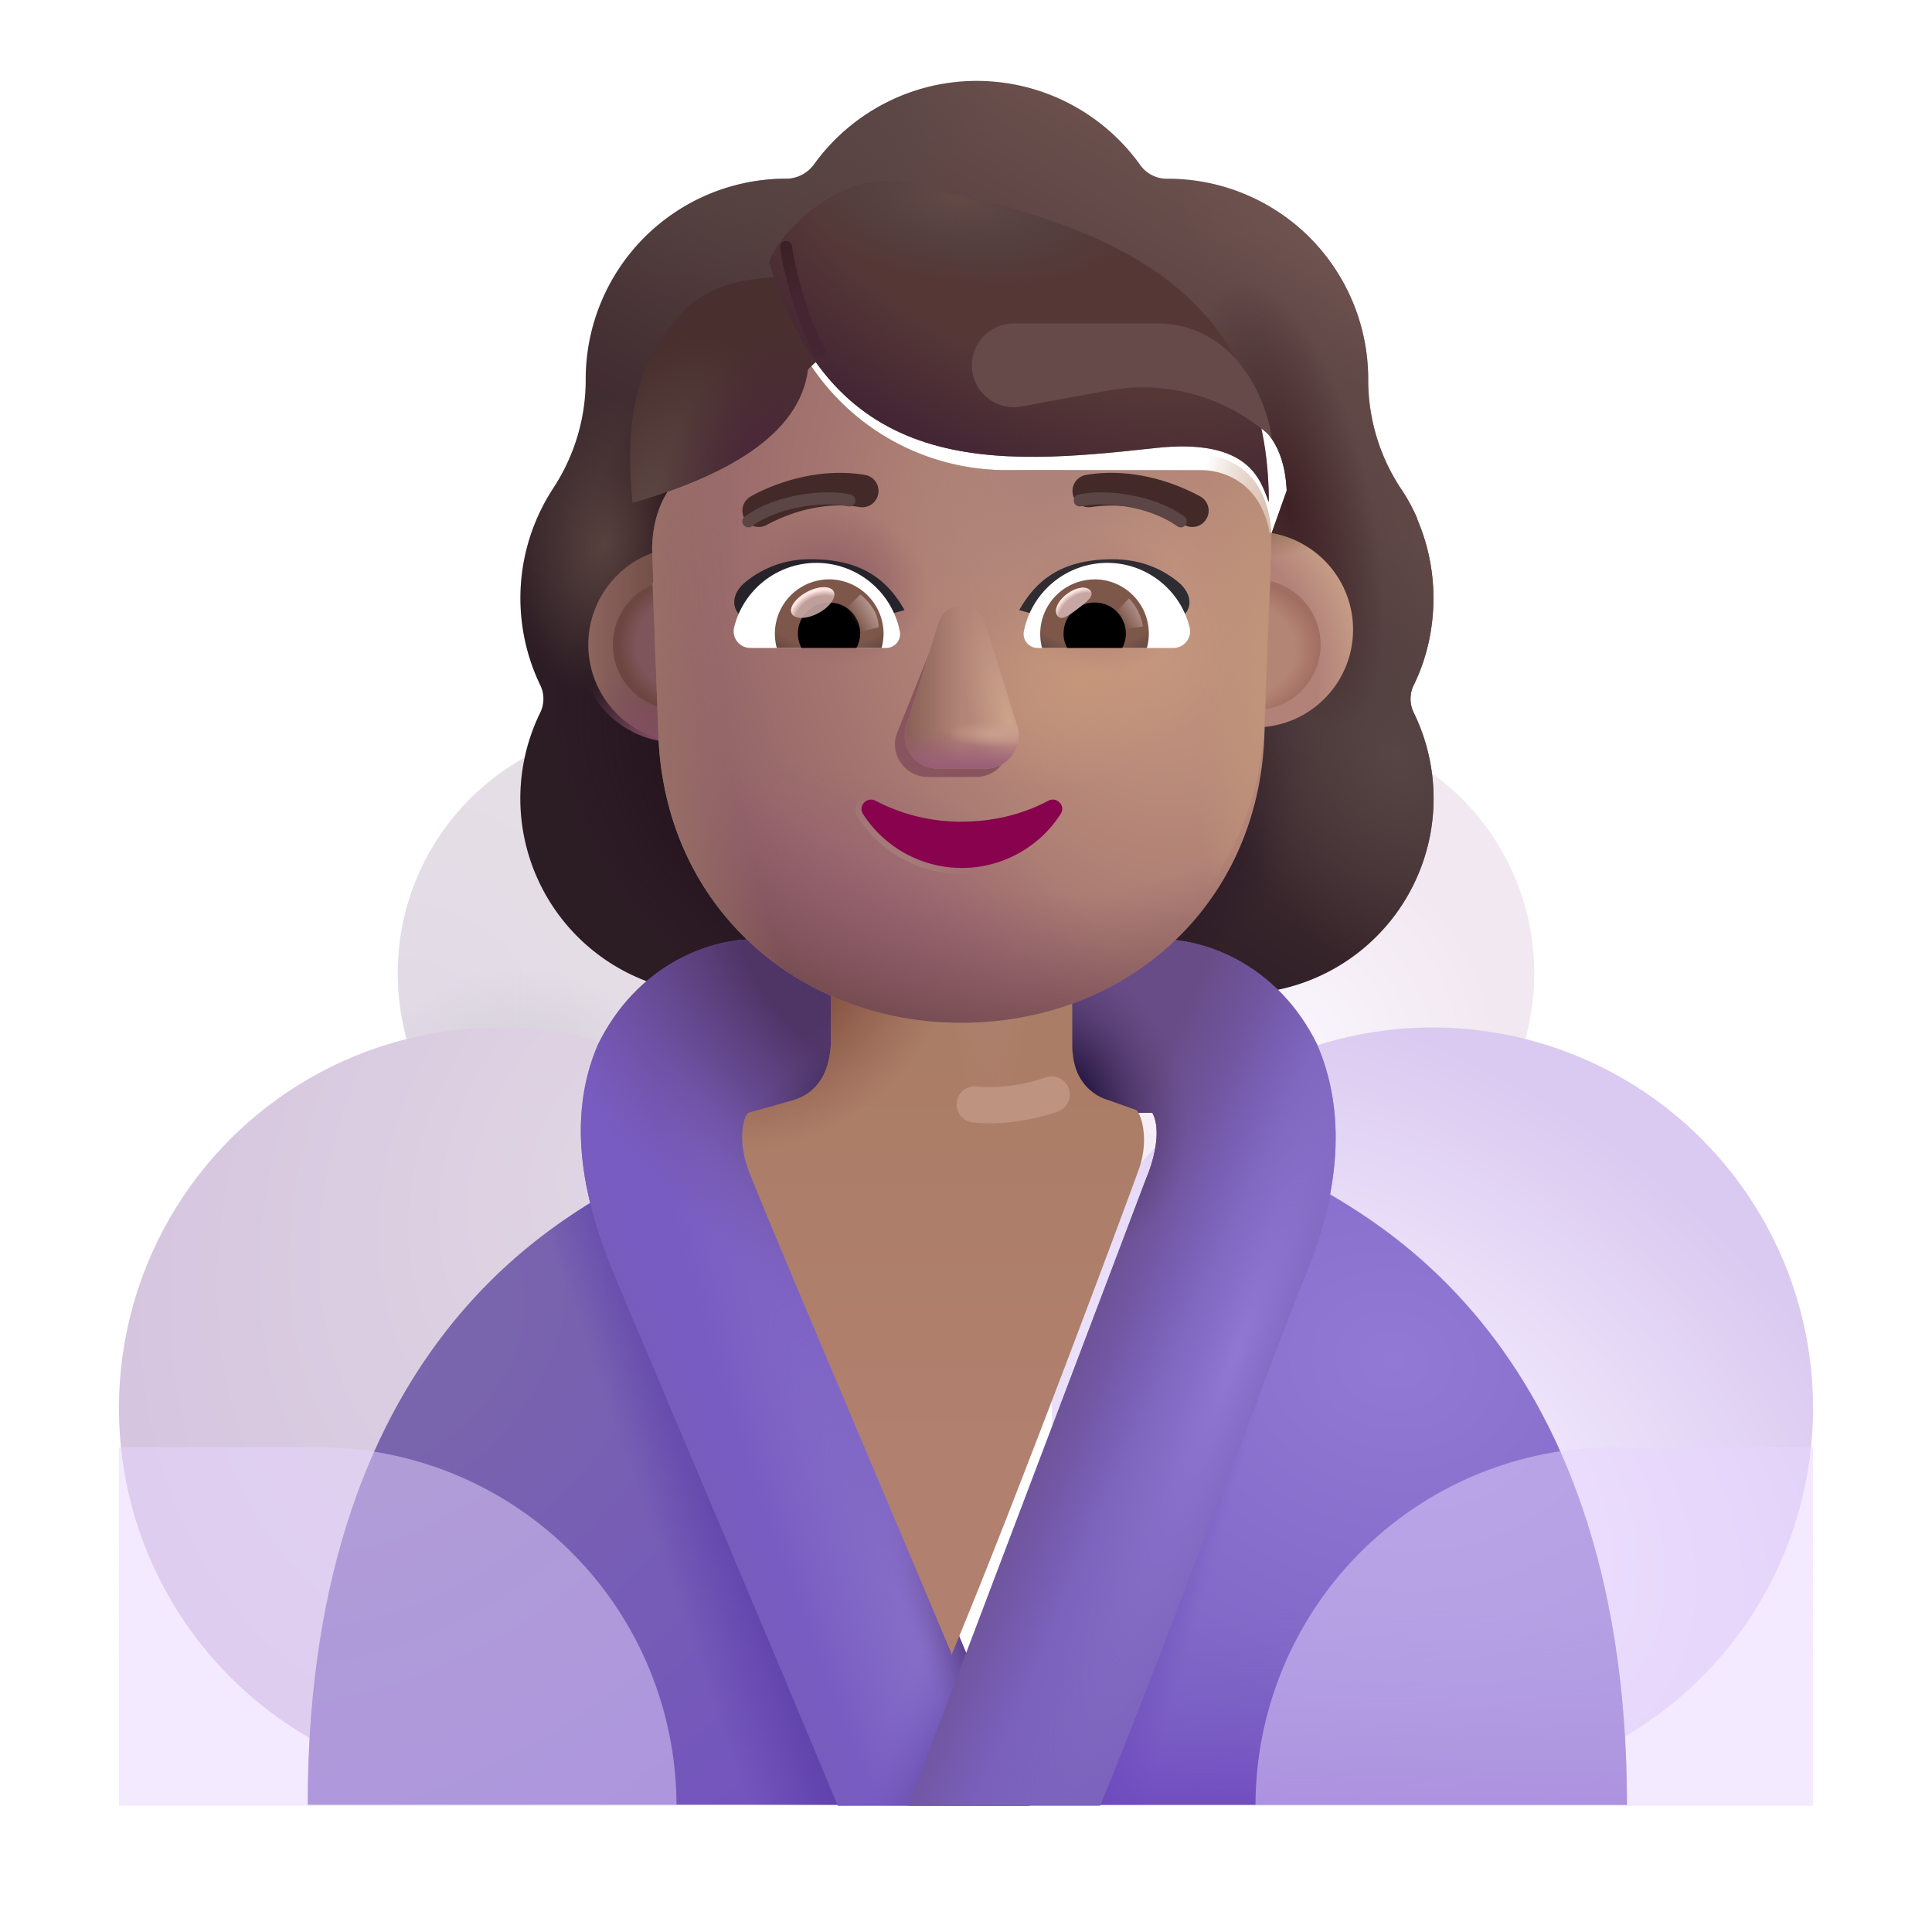<svg xmlns="http://www.w3.org/2000/svg" width="1em" height="1em" viewBox="0 0 32 32"><g fill="none"><circle cx="10.674" cy="16.12" r="4.086" fill="url(#IconifyId195ad048a32870fdf208458)"/><circle cx="10.674" cy="16.12" r="4.086" fill="url(#IconifyId195ad048a32870fdf208459)"/><circle cx="8.275" cy="23.323" r="6.305" fill="url(#IconifyId195ad048a32870fdf208460)"/><circle r="4.086" fill="url(#IconifyId195ad048a32870fdf208461)" transform="matrix(-1 0 0 1 21.326 16.12)"/><circle r="4.086" fill="url(#IconifyId195ad048a32870fdf208462)" transform="matrix(-1 0 0 1 21.326 16.12)"/><circle r="6.305" fill="url(#IconifyId195ad048a32870fdf208463)" transform="matrix(-1 0 0 1 23.725 23.323)"/><g filter="url(#IconifyId195ad048a32870fdf208509)"><path fill="url(#IconifyId195ad048a32870fdf208534)" fill-rule="evenodd" d="M23.166 12.097c.214-.438.326-.927.326-1.437a3.3 3.3 0 0 0-.27-1.314h.005a3 3 0 0 0-.283-.517l-.002-.003a3.26 3.26 0 0 1-.53-1.783v-.01A3.32 3.32 0 0 0 19.09 3.71a.54.54 0 0 1-.459-.234a3.33 3.33 0 0 0-2.7-1.386c-1.11 0-2.099.55-2.7 1.386a.57.57 0 0 1-.458.234l-.086.001a3.32 3.32 0 0 0-3.236 3.32v.011c0 .632-.184 1.253-.53 1.783l-.002.004a3.32 3.32 0 0 0-.222 3.267a.52.52 0 0 1 0 .459a3.235 3.235 0 0 0 2.914 4.656h8.64a3.235 3.235 0 0 0 2.915-4.656a.52.52 0 0 1 0-.459m-12.344-2.69h-.013l1.207 2.37c.124 2.823 1.226 0 3.915 0s3.863 3.142 3.987.32l1.144-3.219c-.054-1.253-.963-1.341-1.144-1.341h-3.242a3.89 3.89 0 0 1-3.211-1.685a.266.266 0 0 0-.465.051l-.082.195A2.32 2.32 0 0 1 11.72 7.34l-.052.021l-.051.02c-.238.124-.795.494-.816 1.449l.01.308z" clip-rule="evenodd"/><path fill="url(#IconifyId195ad048a32870fdf208464)" fill-rule="evenodd" d="M23.166 12.097c.214-.438.326-.927.326-1.437a3.3 3.3 0 0 0-.27-1.314h.005a3 3 0 0 0-.283-.517l-.002-.003a3.26 3.26 0 0 1-.53-1.783v-.01A3.32 3.32 0 0 0 19.09 3.71a.54.54 0 0 1-.459-.234a3.33 3.33 0 0 0-2.7-1.386c-1.11 0-2.099.55-2.7 1.386a.57.57 0 0 1-.458.234l-.086.001a3.32 3.32 0 0 0-3.236 3.32v.011c0 .632-.184 1.253-.53 1.783l-.002.004a3.32 3.32 0 0 0-.222 3.267a.52.52 0 0 1 0 .459a3.235 3.235 0 0 0 2.914 4.656h8.64a3.235 3.235 0 0 0 2.915-4.656a.52.52 0 0 1 0-.459m-12.344-2.69h-.013l1.207 2.37c.124 2.823 1.226 0 3.915 0s3.863 3.142 3.987.32l1.144-3.219c-.054-1.253-.963-1.341-1.144-1.341h-3.242a3.89 3.89 0 0 1-3.211-1.685a.266.266 0 0 0-.465.051l-.082.195A2.32 2.32 0 0 1 11.72 7.34l-.052.021l-.051.02c-.238.124-.795.494-.816 1.449l.01.308z" clip-rule="evenodd"/><path fill="url(#IconifyId195ad048a32870fdf208465)" fill-rule="evenodd" d="M23.166 12.097c.214-.438.326-.927.326-1.437a3.3 3.3 0 0 0-.27-1.314h.005a3 3 0 0 0-.283-.517l-.002-.003a3.26 3.26 0 0 1-.53-1.783v-.01A3.32 3.32 0 0 0 19.09 3.71a.54.54 0 0 1-.459-.234a3.33 3.33 0 0 0-2.7-1.386c-1.11 0-2.099.55-2.7 1.386a.57.57 0 0 1-.458.234l-.086.001a3.32 3.32 0 0 0-3.236 3.32v.011c0 .632-.184 1.253-.53 1.783l-.002.004a3.32 3.32 0 0 0-.222 3.267a.52.52 0 0 1 0 .459a3.235 3.235 0 0 0 2.914 4.656h8.64a3.235 3.235 0 0 0 2.915-4.656a.52.52 0 0 1 0-.459m-12.344-2.69h-.013l1.207 2.37c.124 2.823 1.226 0 3.915 0s3.863 3.142 3.987.32l1.144-3.219c-.054-1.253-.963-1.341-1.144-1.341h-3.242a3.89 3.89 0 0 1-3.211-1.685a.266.266 0 0 0-.465.051l-.082.195A2.32 2.32 0 0 1 11.72 7.34l-.052.021l-.051.02c-.238.124-.795.494-.816 1.449l.01.308z" clip-rule="evenodd"/><path fill="url(#IconifyId195ad048a32870fdf208466)" fill-rule="evenodd" d="M23.166 12.097c.214-.438.326-.927.326-1.437a3.3 3.3 0 0 0-.27-1.314h.005a3 3 0 0 0-.283-.517l-.002-.003a3.26 3.26 0 0 1-.53-1.783v-.01A3.32 3.32 0 0 0 19.09 3.71a.54.54 0 0 1-.459-.234a3.33 3.33 0 0 0-2.7-1.386c-1.11 0-2.099.55-2.7 1.386a.57.57 0 0 1-.458.234l-.086.001a3.32 3.32 0 0 0-3.236 3.32v.011c0 .632-.184 1.253-.53 1.783l-.002.004a3.32 3.32 0 0 0-.222 3.267a.52.52 0 0 1 0 .459a3.235 3.235 0 0 0 2.914 4.656h8.64a3.235 3.235 0 0 0 2.915-4.656a.52.52 0 0 1 0-.459m-12.344-2.69h-.013l1.207 2.37c.124 2.823 1.226 0 3.915 0s3.863 3.142 3.987.32l1.144-3.219c-.054-1.253-.963-1.341-1.144-1.341h-3.242a3.89 3.89 0 0 1-3.211-1.685a.266.266 0 0 0-.465.051l-.082.195A2.32 2.32 0 0 1 11.72 7.34l-.052.021l-.051.02c-.238.124-.795.494-.816 1.449l.01.308z" clip-rule="evenodd"/><path fill="url(#IconifyId195ad048a32870fdf208467)" fill-rule="evenodd" d="M23.166 12.097c.214-.438.326-.927.326-1.437a3.3 3.3 0 0 0-.27-1.314h.005a3 3 0 0 0-.283-.517l-.002-.003a3.26 3.26 0 0 1-.53-1.783v-.01A3.32 3.32 0 0 0 19.09 3.71a.54.54 0 0 1-.459-.234a3.33 3.33 0 0 0-2.7-1.386c-1.11 0-2.099.55-2.7 1.386a.57.57 0 0 1-.458.234l-.086.001a3.32 3.32 0 0 0-3.236 3.32v.011c0 .632-.184 1.253-.53 1.783l-.002.004a3.32 3.32 0 0 0-.222 3.267a.52.52 0 0 1 0 .459a3.235 3.235 0 0 0 2.914 4.656h8.64a3.235 3.235 0 0 0 2.915-4.656a.52.52 0 0 1 0-.459m-12.344-2.69h-.013l1.207 2.37c.124 2.823 1.226 0 3.915 0s3.863 3.142 3.987.32l1.144-3.219c-.054-1.253-.963-1.341-1.144-1.341h-3.242a3.89 3.89 0 0 1-3.211-1.685a.266.266 0 0 0-.465.051l-.082.195A2.32 2.32 0 0 1 11.72 7.34l-.052.021l-.051.02c-.238.124-.795.494-.816 1.449l.01.308z" clip-rule="evenodd"/><path fill="url(#IconifyId195ad048a32870fdf208468)" fill-rule="evenodd" d="M23.166 12.097c.214-.438.326-.927.326-1.437a3.3 3.3 0 0 0-.27-1.314h.005a3 3 0 0 0-.283-.517l-.002-.003a3.26 3.26 0 0 1-.53-1.783v-.01A3.32 3.32 0 0 0 19.09 3.71a.54.54 0 0 1-.459-.234a3.33 3.33 0 0 0-2.7-1.386c-1.11 0-2.099.55-2.7 1.386a.57.57 0 0 1-.458.234l-.086.001a3.32 3.32 0 0 0-3.236 3.32v.011c0 .632-.184 1.253-.53 1.783l-.002.004a3.32 3.32 0 0 0-.222 3.267a.52.52 0 0 1 0 .459a3.235 3.235 0 0 0 2.914 4.656h8.64a3.235 3.235 0 0 0 2.915-4.656a.52.52 0 0 1 0-.459m-12.344-2.69h-.013l1.207 2.37c.124 2.823 1.226 0 3.915 0s3.863 3.142 3.987.32l1.144-3.219c-.054-1.253-.963-1.341-1.144-1.341h-3.242a3.89 3.89 0 0 1-3.211-1.685a.266.266 0 0 0-.465.051l-.082.195A2.32 2.32 0 0 1 11.72 7.34l-.052.021l-.051.02c-.238.124-.795.494-.816 1.449l.01.308z" clip-rule="evenodd"/><path fill="url(#IconifyId195ad048a32870fdf208469)" fill-rule="evenodd" d="M23.166 12.097c.214-.438.326-.927.326-1.437a3.3 3.3 0 0 0-.27-1.314h.005a3 3 0 0 0-.283-.517l-.002-.003a3.26 3.26 0 0 1-.53-1.783v-.01A3.32 3.32 0 0 0 19.09 3.71a.54.54 0 0 1-.459-.234a3.33 3.33 0 0 0-2.7-1.386c-1.11 0-2.099.55-2.7 1.386a.57.57 0 0 1-.458.234l-.086.001a3.32 3.32 0 0 0-3.236 3.32v.011c0 .632-.184 1.253-.53 1.783l-.002.004a3.32 3.32 0 0 0-.222 3.267a.52.52 0 0 1 0 .459a3.235 3.235 0 0 0 2.914 4.656h8.64a3.235 3.235 0 0 0 2.915-4.656a.52.52 0 0 1 0-.459m-12.344-2.69h-.013l1.207 2.37c.124 2.823 1.226 0 3.915 0s3.863 3.142 3.987.32l1.144-3.219c-.054-1.253-.963-1.341-1.144-1.341h-3.242a3.89 3.89 0 0 1-3.211-1.685a.266.266 0 0 0-.465.051l-.082.195A2.32 2.32 0 0 1 11.72 7.34l-.052.021l-.051.02c-.238.124-.795.494-.816 1.449l.01.308z" clip-rule="evenodd"/><path fill="url(#IconifyId195ad048a32870fdf208470)" fill-rule="evenodd" d="M23.166 12.097c.214-.438.326-.927.326-1.437a3.3 3.3 0 0 0-.27-1.314h.005a3 3 0 0 0-.283-.517l-.002-.003a3.26 3.26 0 0 1-.53-1.783v-.01A3.32 3.32 0 0 0 19.09 3.71a.54.54 0 0 1-.459-.234a3.33 3.33 0 0 0-2.7-1.386c-1.11 0-2.099.55-2.7 1.386a.57.57 0 0 1-.458.234l-.086.001a3.32 3.32 0 0 0-3.236 3.32v.011c0 .632-.184 1.253-.53 1.783l-.002.004a3.32 3.32 0 0 0-.222 3.267a.52.52 0 0 1 0 .459a3.235 3.235 0 0 0 2.914 4.656h8.64a3.235 3.235 0 0 0 2.915-4.656a.52.52 0 0 1 0-.459m-12.344-2.69h-.013l1.207 2.37c.124 2.823 1.226 0 3.915 0s3.863 3.142 3.987.32l1.144-3.219c-.054-1.253-.963-1.341-1.144-1.341h-3.242a3.89 3.89 0 0 1-3.211-1.685a.266.266 0 0 0-.465.051l-.082.195A2.32 2.32 0 0 1 11.72 7.34l-.052.021l-.051.02c-.238.124-.795.494-.816 1.449l.01.308z" clip-rule="evenodd"/><path fill="url(#IconifyId195ad048a32870fdf208471)" fill-rule="evenodd" d="M23.166 12.097c.214-.438.326-.927.326-1.437a3.3 3.3 0 0 0-.27-1.314h.005a3 3 0 0 0-.283-.517l-.002-.003a3.26 3.26 0 0 1-.53-1.783v-.01A3.32 3.32 0 0 0 19.09 3.71a.54.54 0 0 1-.459-.234a3.33 3.33 0 0 0-2.7-1.386c-1.11 0-2.099.55-2.7 1.386a.57.57 0 0 1-.458.234l-.086.001a3.32 3.32 0 0 0-3.236 3.32v.011c0 .632-.184 1.253-.53 1.783l-.002.004a3.32 3.32 0 0 0-.222 3.267a.52.52 0 0 1 0 .459a3.235 3.235 0 0 0 2.914 4.656h8.64a3.235 3.235 0 0 0 2.915-4.656a.52.52 0 0 1 0-.459m-12.344-2.69h-.013l1.207 2.37c.124 2.823 1.226 0 3.915 0s3.863 3.142 3.987.32l1.144-3.219c-.054-1.253-.963-1.341-1.144-1.341h-3.242a3.89 3.89 0 0 1-3.211-1.685a.266.266 0 0 0-.465.051l-.082.195A2.32 2.32 0 0 1 11.72 7.34l-.052.021l-.051.02c-.238.124-.795.494-.816 1.449l.01.308z" clip-rule="evenodd"/><path fill="url(#IconifyId195ad048a32870fdf208472)" fill-rule="evenodd" d="M23.166 12.097c.214-.438.326-.927.326-1.437a3.3 3.3 0 0 0-.27-1.314h.005a3 3 0 0 0-.283-.517l-.002-.003a3.26 3.26 0 0 1-.53-1.783v-.01A3.32 3.32 0 0 0 19.09 3.71a.54.54 0 0 1-.459-.234a3.33 3.33 0 0 0-2.7-1.386c-1.11 0-2.099.55-2.7 1.386a.57.57 0 0 1-.458.234l-.086.001a3.32 3.32 0 0 0-3.236 3.32v.011c0 .632-.184 1.253-.53 1.783l-.002.004a3.32 3.32 0 0 0-.222 3.267a.52.52 0 0 1 0 .459a3.235 3.235 0 0 0 2.914 4.656h8.64a3.235 3.235 0 0 0 2.915-4.656a.52.52 0 0 1 0-.459m-12.344-2.69h-.013l1.207 2.37c.124 2.823 1.226 0 3.915 0s3.863 3.142 3.987.32l1.144-3.219c-.054-1.253-.963-1.341-1.144-1.341h-3.242a3.89 3.89 0 0 1-3.211-1.685a.266.266 0 0 0-.465.051l-.082.195A2.32 2.32 0 0 1 11.72 7.34l-.052.021l-.051.02c-.238.124-.795.494-.816 1.449l.01.308z" clip-rule="evenodd"/><path fill="url(#IconifyId195ad048a32870fdf208473)" fill-rule="evenodd" d="M23.166 12.097c.214-.438.326-.927.326-1.437a3.3 3.3 0 0 0-.27-1.314h.005a3 3 0 0 0-.283-.517l-.002-.003a3.26 3.26 0 0 1-.53-1.783v-.01A3.32 3.32 0 0 0 19.09 3.71a.54.54 0 0 1-.459-.234a3.33 3.33 0 0 0-2.7-1.386c-1.11 0-2.099.55-2.7 1.386a.57.57 0 0 1-.458.234l-.086.001a3.32 3.32 0 0 0-3.236 3.32v.011c0 .632-.184 1.253-.53 1.783l-.002.004a3.32 3.32 0 0 0-.222 3.267a.52.52 0 0 1 0 .459a3.235 3.235 0 0 0 2.914 4.656h8.64a3.235 3.235 0 0 0 2.915-4.656a.52.52 0 0 1 0-.459m-12.344-2.69h-.013l1.207 2.37c.124 2.823 1.226 0 3.915 0s3.863 3.142 3.987.32l1.144-3.219c-.054-1.253-.963-1.341-1.144-1.341h-3.242a3.89 3.89 0 0 1-3.211-1.685a.266.266 0 0 0-.465.051l-.082.195A2.32 2.32 0 0 1 11.72 7.34l-.052.021l-.051.02c-.238.124-.795.494-.816 1.449l.01.308z" clip-rule="evenodd"/><path fill="url(#IconifyId195ad048a32870fdf208474)" fill-rule="evenodd" d="M23.166 12.097c.214-.438.326-.927.326-1.437a3.3 3.3 0 0 0-.27-1.314h.005a3 3 0 0 0-.283-.517l-.002-.003a3.26 3.26 0 0 1-.53-1.783v-.01A3.32 3.32 0 0 0 19.09 3.71a.54.54 0 0 1-.459-.234a3.33 3.33 0 0 0-2.7-1.386c-1.11 0-2.099.55-2.7 1.386a.57.57 0 0 1-.458.234l-.086.001a3.32 3.32 0 0 0-3.236 3.32v.011c0 .632-.184 1.253-.53 1.783l-.002.004a3.32 3.32 0 0 0-.222 3.267a.52.52 0 0 1 0 .459a3.235 3.235 0 0 0 2.914 4.656h8.64a3.235 3.235 0 0 0 2.915-4.656a.52.52 0 0 1 0-.459m-12.344-2.69h-.013l1.207 2.37c.124 2.823 1.226 0 3.915 0s3.863 3.142 3.987.32l1.144-3.219c-.054-1.253-.963-1.341-1.144-1.341h-3.242a3.89 3.89 0 0 1-3.211-1.685a.266.266 0 0 0-.465.051l-.082.195A2.32 2.32 0 0 1 11.72 7.34l-.052.021l-.051.02c-.238.124-.795.494-.816 1.449l.01.308z" clip-rule="evenodd"/></g><path fill="url(#IconifyId195ad048a32870fdf208475)" d="M26.947 29.893c0-7.96-4.617-9.875-5.375-10.382l-5.047 10.382z"/><path fill="url(#IconifyId195ad048a32870fdf208535)" d="M26.947 29.893c0-7.96-4.617-9.875-5.375-10.382l-5.047 10.382z"/><path fill="url(#IconifyId195ad048a32870fdf208536)" d="M26.947 29.893c0-7.96-4.617-9.875-5.375-10.382l-5.047 10.382z"/><path fill="url(#IconifyId195ad048a32870fdf208476)" d="M5.096 29.893c0-7.96 4.617-9.875 5.375-10.382l5.047 10.382z"/><path fill="url(#IconifyId195ad048a32870fdf208537)" d="M5.096 29.893c0-7.96 4.617-9.875 5.375-10.382l5.047 10.382z"/><path fill="#795CC2" d="M9.9 17.307c.641-1.312 1.82-1.75 2.594-1.75h2.61v2.875h-2.47c-.168.303-.002.85.102 1.086l4.317 10.39h-3.176c-1.068-2.582-3.292-7.816-3.68-8.741c-.42-1.004-.89-2.477-.297-3.86"/><path fill="url(#IconifyId195ad048a32870fdf208477)" d="M9.9 17.307c.641-1.312 1.82-1.75 2.594-1.75h2.61v2.875h-2.47c-.168.303-.002.85.102 1.086l4.317 10.39h-3.176c-1.068-2.582-3.292-7.816-3.68-8.741c-.42-1.004-.89-2.477-.297-3.86"/><path fill="url(#IconifyId195ad048a32870fdf208538)" d="M9.9 17.307c.641-1.312 1.82-1.75 2.594-1.75h2.61v2.875h-2.47c-.168.303-.002.85.102 1.086l4.317 10.39h-3.176c-1.068-2.582-3.292-7.816-3.68-8.741c-.42-1.004-.89-2.477-.297-3.86"/><path fill="url(#IconifyId195ad048a32870fdf208478)" d="M9.9 17.307c.641-1.312 1.82-1.75 2.594-1.75h2.61v2.875h-2.47c-.168.303-.002.85.102 1.086l4.317 10.39h-3.176c-1.068-2.582-3.292-7.816-3.68-8.741c-.42-1.004-.89-2.477-.297-3.86"/><path fill="url(#IconifyId195ad048a32870fdf208539)" d="M9.9 17.307c.641-1.312 1.82-1.75 2.594-1.75h2.61v2.875h-2.47c-.168.303-.002.85.102 1.086l4.317 10.39h-3.176c-1.068-2.582-3.292-7.816-3.68-8.741c-.42-1.004-.89-2.477-.297-3.86"/><path fill="url(#IconifyId195ad048a32870fdf208479)" d="M9.9 17.307c.641-1.312 1.82-1.75 2.594-1.75h2.61v2.875h-2.47c-.168.303-.002.85.102 1.086l4.317 10.39h-3.176c-1.068-2.582-3.292-7.816-3.68-8.741c-.42-1.004-.89-2.477-.297-3.86"/><path fill="url(#IconifyId195ad048a32870fdf208480)" d="M9.9 17.307c.641-1.312 1.82-1.75 2.594-1.75h2.61v2.875h-2.47c-.168.303-.002.85.102 1.086l4.317 10.39h-3.176c-1.068-2.582-3.292-7.816-3.68-8.741c-.42-1.004-.89-2.477-.297-3.86"/><path fill="#7A60BC" d="M21.82 17.307c-.642-1.312-1.821-1.75-2.595-1.75h-2.609v2.875h2.47c.168.303.002.85-.102 1.086l-3.94 10.39h3.177c1.067-2.582 2.995-7.816 3.383-8.741c.42-1.004.809-2.477.215-3.86"/><path fill="url(#IconifyId195ad048a32870fdf208540)" d="M21.82 17.307c-.642-1.312-1.821-1.75-2.595-1.75h-2.609v2.875h2.47c.168.303.002.85-.102 1.086l-3.94 10.39h3.177c1.067-2.582 2.995-7.816 3.383-8.741c.42-1.004.809-2.477.215-3.86"/><path fill="url(#IconifyId195ad048a32870fdf208481)" d="M21.82 17.307c-.642-1.312-1.821-1.75-2.595-1.75h-2.609v2.875h2.47c.168.303.002.85-.102 1.086l-3.94 10.39h3.177c1.067-2.582 2.995-7.816 3.383-8.741c.42-1.004.809-2.477.215-3.86"/><path fill="url(#IconifyId195ad048a32870fdf208482)" d="M21.82 17.307c-.642-1.312-1.821-1.75-2.595-1.75h-2.609v2.875h2.47c.168.303.002.85-.102 1.086l-3.94 10.39h3.177c1.067-2.582 2.995-7.816 3.383-8.741c.42-1.004.809-2.477.215-3.86"/><g filter="url(#IconifyId195ad048a32870fdf208510)"><path fill="url(#IconifyId195ad048a32870fdf208541)" d="M14.01 15.37h4v1.989c.01.174.045.373.152.53a.8.8 0 0 0 .445.332l.465.165c.076.067.22.478.04.984c-.181.505-2.043 5.51-3.094 8.02v.019l-.005-.01q0 .005-.004.01v-.02c-1.052-2.51-3.186-7.514-3.366-8.02c-.182-.505-.076-.869 0-.937l.68-.191c.218-.062.373-.14.515-.348c.113-.165.158-.389.172-.572z"/><path fill="url(#IconifyId195ad048a32870fdf208483)" d="M14.01 15.37h4v1.989c.01.174.045.373.152.53a.8.8 0 0 0 .445.332l.465.165c.076.067.22.478.04.984c-.181.505-2.043 5.51-3.094 8.02v.019l-.005-.01q0 .005-.004.01v-.02c-1.052-2.51-3.186-7.514-3.366-8.02c-.182-.505-.076-.869 0-.937l.68-.191c.218-.062.373-.14.515-.348c.113-.165.158-.389.172-.572z"/><path fill="url(#IconifyId195ad048a32870fdf208484)" d="M14.01 15.37h4v1.989c.01.174.045.373.152.53a.8.8 0 0 0 .445.332l.465.165c.076.067.22.478.04.984c-.181.505-2.043 5.51-3.094 8.02v.019l-.005-.01q0 .005-.004.01v-.02c-1.052-2.51-3.186-7.514-3.366-8.02c-.182-.505-.076-.869 0-.937l.68-.191c.218-.062.373-.14.515-.348c.113-.165.158-.389.172-.572z"/></g><path fill="#E8D6FF" d="M1.97 23.971h3.298a5.94 5.94 0 0 1 5.937 5.938H1.971zm28.06 0h-3.298a5.937 5.937 0 0 0-5.937 5.938h9.234z" opacity=".5"/><g filter="url(#IconifyId195ad048a32870fdf208511)"><path stroke="#BE937F" stroke-linecap="round" stroke-width=".6" d="M16.145 18.292c.19.027.71.033 1.275-.163"/></g><path fill="url(#IconifyId195ad048a32870fdf208542)" d="M16.29 15.486c.252.01.514.03.777.05c-.263-.02-.515-.04-.778-.05"/><path fill="url(#IconifyId195ad048a32870fdf208543)" d="M15.956 15.486h-.04c.1 0 .192 0 .293.01c-.081-.01-.172-.01-.253-.01"/><g filter="url(#IconifyId195ad048a32870fdf208512)"><path fill="url(#IconifyId195ad048a32870fdf208544)" d="M11.214 12.298a1.62 1.62 0 1 0 0-3.24a1.62 1.62 0 0 0 0 3.24"/></g><path fill="url(#IconifyId195ad048a32870fdf208485)" d="M11.214 12.298a1.62 1.62 0 1 0 0-3.24a1.62 1.62 0 0 0 0 3.24"/><g filter="url(#IconifyId195ad048a32870fdf208513)"><path fill="url(#IconifyId195ad048a32870fdf208486)" d="M20.791 12.298a1.62 1.62 0 1 0 0-3.24a1.62 1.62 0 0 0 0 3.24"/><path fill="url(#IconifyId195ad048a32870fdf208487)" d="M20.791 12.298a1.62 1.62 0 1 0 0-3.24a1.62 1.62 0 0 0 0 3.24"/></g><g filter="url(#IconifyId195ad048a32870fdf208514)"><path fill="#B38574" d="M20.791 11.76a1.081 1.081 0 1 0 0-2.164a1.081 1.081 0 0 0 0 2.163"/><path fill="url(#IconifyId195ad048a32870fdf208488)" d="M20.791 11.76a1.081 1.081 0 1 0 0-2.164a1.081 1.081 0 0 0 0 2.163"/></g><g filter="url(#IconifyId195ad048a32870fdf208515)"><path fill="#7E555A" d="M11.233 11.76a1.081 1.081 0 1 0 0-2.164a1.081 1.081 0 0 0 0 2.163"/><path fill="url(#IconifyId195ad048a32870fdf208489)" d="M11.233 11.76a1.081 1.081 0 1 0 0-2.164a1.081 1.081 0 0 0 0 2.163"/></g><g filter="url(#IconifyId195ad048a32870fdf208516)"><path fill="url(#IconifyId195ad048a32870fdf208490)" d="M10.809 9.406h.012l-.01-.267l-.01-.308c.02-.955.578-1.325.816-1.448l.051-.02q.027-.014.052-.021a2.32 2.32 0 0 0 1.197-1.243L13 5.903a.265.265 0 0 1 .465-.051a3.89 3.89 0 0 0 3.21 1.685h3.243c.181 0 1.09.088 1.143 1.341l-.12 3.094c-.123 2.822-2.327 4.717-5.016 4.717s-4.894-1.895-5.018-4.717z"/><path fill="url(#IconifyId195ad048a32870fdf208491)" d="M10.809 9.406h.012l-.01-.267l-.01-.308c.02-.955.578-1.325.816-1.448l.051-.02q.027-.014.052-.021a2.32 2.32 0 0 0 1.197-1.243L13 5.903a.265.265 0 0 1 .465-.051a3.89 3.89 0 0 0 3.21 1.685h3.243c.181 0 1.09.088 1.143 1.341l-.12 3.094c-.123 2.822-2.327 4.717-5.016 4.717s-4.894-1.895-5.018-4.717z"/><path fill="url(#IconifyId195ad048a32870fdf208492)" d="M10.809 9.406h.012l-.01-.267l-.01-.308c.02-.955.578-1.325.816-1.448l.051-.02q.027-.014.052-.021a2.32 2.32 0 0 0 1.197-1.243L13 5.903a.265.265 0 0 1 .465-.051a3.89 3.89 0 0 0 3.21 1.685h3.243c.181 0 1.09.088 1.143 1.341l-.12 3.094c-.123 2.822-2.327 4.717-5.016 4.717s-4.894-1.895-5.018-4.717z"/><path fill="url(#IconifyId195ad048a32870fdf208493)" d="M10.809 9.406h.012l-.01-.267l-.01-.308c.02-.955.578-1.325.816-1.448l.051-.02q.027-.014.052-.021a2.32 2.32 0 0 0 1.197-1.243L13 5.903a.265.265 0 0 1 .465-.051a3.89 3.89 0 0 0 3.21 1.685h3.243c.181 0 1.09.088 1.143 1.341l-.12 3.094c-.123 2.822-2.327 4.717-5.016 4.717s-4.894-1.895-5.018-4.717z"/><path fill="url(#IconifyId195ad048a32870fdf208494)" d="M10.809 9.406h.012l-.01-.267l-.01-.308c.02-.955.578-1.325.816-1.448l.051-.02q.027-.014.052-.021a2.32 2.32 0 0 0 1.197-1.243L13 5.903a.265.265 0 0 1 .465-.051a3.89 3.89 0 0 0 3.21 1.685h3.243c.181 0 1.09.088 1.143 1.341l-.12 3.094c-.123 2.822-2.327 4.717-5.016 4.717s-4.894-1.895-5.018-4.717z"/><path fill="url(#IconifyId195ad048a32870fdf208495)" d="M10.809 9.406h.012l-.01-.267l-.01-.308c.02-.955.578-1.325.816-1.448l.051-.02q.027-.014.052-.021a2.32 2.32 0 0 0 1.197-1.243L13 5.903a.265.265 0 0 1 .465-.051a3.89 3.89 0 0 0 3.21 1.685h3.243c.181 0 1.09.088 1.143 1.341l-.12 3.094c-.123 2.822-2.327 4.717-5.016 4.717s-4.894-1.895-5.018-4.717z"/><path fill="url(#IconifyId195ad048a32870fdf208496)" d="M10.809 9.406h.012l-.01-.267l-.01-.308c.02-.955.578-1.325.816-1.448l.051-.02q.027-.014.052-.021a2.32 2.32 0 0 0 1.197-1.243L13 5.903a.265.265 0 0 1 .465-.051a3.89 3.89 0 0 0 3.21 1.685h3.243c.181 0 1.09.088 1.143 1.341l-.12 3.094c-.123 2.822-2.327 4.717-5.016 4.717s-4.894-1.895-5.018-4.717z"/><path fill="url(#IconifyId195ad048a32870fdf208497)" d="M10.809 9.406h.012l-.01-.267l-.01-.308c.02-.955.578-1.325.816-1.448l.051-.02q.027-.014.052-.021a2.32 2.32 0 0 0 1.197-1.243L13 5.903a.265.265 0 0 1 .465-.051a3.89 3.89 0 0 0 3.21 1.685h3.243c.181 0 1.09.088 1.143 1.341l-.12 3.094c-.123 2.822-2.327 4.717-5.016 4.717s-4.894-1.895-5.018-4.717z"/></g><path fill="url(#IconifyId195ad048a32870fdf208498)" d="M10.809 9.406h.012l-.01-.267l-.01-.308c.02-.955.578-1.325.816-1.448l.051-.02q.027-.014.052-.021a2.32 2.32 0 0 0 1.197-1.243L13 5.903a.265.265 0 0 1 .465-.051a3.89 3.89 0 0 0 3.21 1.685h3.243c.181 0 1.09.088 1.143 1.341l-.12 3.094c-.123 2.822-2.327 4.717-5.016 4.717s-4.894-1.895-5.018-4.717z"/><g filter="url(#IconifyId195ad048a32870fdf208517)"><path fill="#88555F" d="m15.536 10.454l-.688 1.711a.543.543 0 0 0 .524.704h.791a.545.545 0 0 0 .525-.704l-.535-1.711c-.115-.38-.497-.38-.617 0"/></g><g filter="url(#IconifyId195ad048a32870fdf208518)"><path fill="#B38578" d="m15.546 10.314l-.535 1.712a.543.543 0 0 0 .524.704h.792a.545.545 0 0 0 .524-.704l-.535-1.712c-.115-.38-.65-.38-.77 0"/><path fill="url(#IconifyId195ad048a32870fdf208499)" d="m15.546 10.314l-.535 1.712a.543.543 0 0 0 .524.704h.792a.545.545 0 0 0 .524-.704l-.535-1.712c-.115-.38-.65-.38-.77 0"/><path fill="url(#IconifyId195ad048a32870fdf208545)" d="m15.546 10.314l-.535 1.712a.543.543 0 0 0 .524.704h.792a.545.545 0 0 0 .524-.704l-.535-1.712c-.115-.38-.65-.38-.77 0"/><path fill="url(#IconifyId195ad048a32870fdf208546)" d="m15.546 10.314l-.535 1.712a.543.543 0 0 0 .524.704h.792a.545.545 0 0 0 .524-.704l-.535-1.712c-.115-.38-.65-.38-.77 0"/><path fill="url(#IconifyId195ad048a32870fdf208500)" d="m15.546 10.314l-.535 1.712a.543.543 0 0 0 .524.704h.792a.545.545 0 0 0 .524-.704l-.535-1.712c-.115-.38-.65-.38-.77 0"/></g><g filter="url(#IconifyId195ad048a32870fdf208519)"><path stroke="url(#IconifyId195ad048a32870fdf208547)" stroke-width=".2" d="M15.931 13.61a3.05 3.05 0 0 1-1.431-.348c-.142-.074-.294.09-.205.221a1.945 1.945 0 0 0 3.272 0c.09-.137-.063-.295-.204-.22c-.415.22-.902.346-1.432.346Z"/></g><path fill="#88024E" d="M15.931 13.61a3.05 3.05 0 0 1-1.431-.348c-.142-.074-.294.09-.205.221a1.945 1.945 0 0 0 3.272 0c.09-.137-.063-.295-.204-.22c-.415.22-.902.346-1.432.346"/><g filter="url(#IconifyId195ad048a32870fdf208520)"><path fill="#2F2C32" d="M17.081 10.105c.267-.47.674-.842 1.548-.842c.383 0 .752.107 1.08.372c.27.218.235.498.025.603l-.56.32c-.656-.213-1.382-.241-2.093-.453"/></g><g filter="url(#IconifyId195ad048a32870fdf208521)"><path fill="#27232A" d="M14.782 10.105c-.268-.47-.674-.842-1.548-.842a1.67 1.67 0 0 0-1.08.372c-.271.218-.235.498-.025.603l.56.32c.656-.213 1.381-.241 2.092-.453"/></g><g filter="url(#IconifyId195ad048a32870fdf208522)"><path fill="#432A28" d="m12.51 8.888l-.004.002a.27.27 0 0 1-.278-.463l.002-.001l.003-.002l.01-.005a2 2 0 0 1 .149-.078a3 3 0 0 1 .413-.162c.342-.11.82-.201 1.337-.11a.27.27 0 0 1-.094.531c-.401-.07-.787 0-1.08.093a3 3 0 0 0-.458.195"/></g><g filter="url(#IconifyId195ad048a32870fdf208523)"><path fill="#432A28" fill-rule="evenodd" d="m19.688 8.427l-.139.232za.27.27 0 0 1-.278.463l-.005-.002l-.022-.013l-.092-.046a3 3 0 0 0-.344-.136a2.3 2.3 0 0 0-1.08-.093a.27.27 0 0 1-.094-.531c.517-.091.995 0 1.338.11a3.3 3.3 0 0 1 .562.24l.01.005l.003.002z" clip-rule="evenodd"/></g><path fill="#fff" d="M18.339 9.323c.657 0 1.213.453 1.364 1.066a.276.276 0 0 1-.27.343h-2.246a.232.232 0 0 1-.229-.274a1.41 1.41 0 0 1 1.38-1.135"/><path fill="url(#IconifyId195ad048a32870fdf208501)" d="M18.13 9.596a.898.898 0 0 1 .866 1.136H17.26a.902.902 0 0 1 .87-1.135"/><path fill="#000" d="M17.616 10.495c0-.286.228-.515.514-.515a.512.512 0 0 1 .458.752h-.911a.47.47 0 0 1-.061-.237"/><g filter="url(#IconifyId195ad048a32870fdf208524)"><path fill="#C7A7A3" d="M18.064 9.786c.064.086-.07.19-.222.304s-.265.194-.329.108c-.064-.085.008-.247.16-.36c.152-.115.327-.137.391-.052"/><path fill="url(#IconifyId195ad048a32870fdf208502)" d="M18.064 9.786c.064.086-.07.19-.222.304s-.265.194-.329.108c-.064-.085.008-.247.16-.36c.152-.115.327-.137.391-.052"/></g><g filter="url(#IconifyId195ad048a32870fdf208525)"><path fill="url(#IconifyId195ad048a32870fdf208548)" d="M18.93 10.377a.85.85 0 0 0-.232-.466l-.262.287l.118.23z"/></g><path fill="#fff" d="M13.524 9.323c-.658 0-1.213.453-1.364 1.066a.276.276 0 0 0 .27.343h2.246a.23.23 0 0 0 .228-.274a1.41 1.41 0 0 0-1.38-1.135"/><path fill="url(#IconifyId195ad048a32870fdf208503)" d="M13.732 9.596a.9.9 0 0 0-.866 1.136h1.736a1 1 0 0 0 .033-.237a.905.905 0 0 0-.903-.899"/><path fill="#000" d="M14.247 10.495a.51.51 0 0 0-.515-.515a.513.513 0 0 0-.457.752h.91a.5.5 0 0 0 .062-.237"/><g filter="url(#IconifyId195ad048a32870fdf208526)"><path fill="url(#IconifyId195ad048a32870fdf208549)" d="M14.553 10.39c0-.291-.236-.485-.3-.543l-.29.28l.178.364z"/></g><g filter="url(#IconifyId195ad048a32870fdf208527)"><ellipse cx="13.461" cy="9.98" fill="#C7A7A3" fill-opacity=".9" rx=".392" ry=".199" transform="rotate(-27.914 13.461 9.98)"/><ellipse cx="13.461" cy="9.98" fill="url(#IconifyId195ad048a32870fdf208504)" rx=".392" ry=".199" transform="rotate(-27.914 13.461 9.98)"/></g><g filter="url(#IconifyId195ad048a32870fdf208528)"><path stroke="#5B4545" stroke-linecap="round" stroke-width=".2" d="M17.884 8.289c.325-.08 1.132-.04 1.672.346"/></g><g filter="url(#IconifyId195ad048a32870fdf208529)"><path stroke="#5B4545" stroke-linecap="round" stroke-width=".2" d="M14.067 8.289c-.325-.08-1.132-.04-1.672.346"/></g><g filter="url(#IconifyId195ad048a32870fdf208530)"><path fill="#49302E" d="M10.827 4.648c.57-.603 1.648-.604 2.146-.514l.398 1.3c-.254-.04-.297-.002-.488.184c-.139 1.1-1.386 1.768-2.906 2.212c-.15-1.502.11-2.396.85-3.182"/><path fill="url(#IconifyId195ad048a32870fdf208505)" d="M10.827 4.648c.57-.603 1.648-.604 2.146-.514l.398 1.3c-.254-.04-.297-.002-.488.184c-.139 1.1-1.386 1.768-2.906 2.212c-.15-1.502.11-2.396.85-3.182"/><path fill="url(#IconifyId195ad048a32870fdf208506)" d="M10.827 4.648c.57-.603 1.648-.604 2.146-.514l.398 1.3c-.254-.04-.297-.002-.488.184c-.139 1.1-1.386 1.768-2.906 2.212c-.15-1.502.11-2.396.85-3.182"/></g><g filter="url(#IconifyId195ad048a32870fdf208531)"><path fill="#553836" d="M15.324 2.834c-1.14-.252-2.165.886-2.283 1.308c1.06 3.569 3.739 3.373 6.384 3.08c1.583-.176 1.755.545 1.89.894c0-3.96-3.367-4.703-5.962-5.276z"/><path fill="url(#IconifyId195ad048a32870fdf208507)" d="M15.324 2.834c-1.14-.252-2.165.886-2.283 1.308c1.06 3.569 3.739 3.373 6.384 3.08c1.583-.176 1.755.545 1.89.894c0-3.96-3.367-4.703-5.962-5.276z"/><path fill="url(#IconifyId195ad048a32870fdf208508)" d="M15.324 2.834c-1.14-.252-2.165.886-2.283 1.308c1.06 3.569 3.739 3.373 6.384 3.08c1.583-.176 1.755.545 1.89.894c0-3.96-3.367-4.703-5.962-5.276z"/></g><g filter="url(#IconifyId195ad048a32870fdf208532)"><path stroke="url(#IconifyId195ad048a32870fdf208550)" stroke-linecap="round" stroke-width=".2" d="M13.02 4.091c.024.245.237 1.165.549 1.721"/></g><g filter="url(#IconifyId195ad048a32870fdf208533)"><path fill="#664A4A" d="m18.354 6.468l-1.435.264a.693.693 0 1 1-.126-1.374h2.357c1.394 0 1.855 1.405 1.912 1.885a3.17 3.17 0 0 0-2.708-.775"/></g><defs><radialGradient id="IconifyId195ad048a32870fdf208458" cx="0" cy="0" r="1" gradientTransform="matrix(3.594 -2.438 2.728 4.022 6.877 17.284)" gradientUnits="userSpaceOnUse"><stop stop-color="#E1DAE6"/><stop offset="1" stop-color="#E6DEE6"/></radialGradient><radialGradient id="IconifyId195ad048a32870fdf208459" cx="0" cy="0" r="1" gradientTransform="matrix(-.016 -1.766 2.482 -.022 8.596 17.784)" gradientUnits="userSpaceOnUse"><stop offset=".384" stop-color="#DAD4DE"/><stop offset="1" stop-color="#DAD4DE" stop-opacity="0"/></radialGradient><radialGradient id="IconifyId195ad048a32870fdf208460" cx="0" cy="0" r="1" gradientTransform="matrix(-5.471 9.462 -7.021 -4.06 10.46 19.223)" gradientUnits="userSpaceOnUse"><stop stop-color="#E0D6E3"/><stop offset="1" stop-color="#D5C4DF"/></radialGradient><radialGradient id="IconifyId195ad048a32870fdf208461" cx="0" cy="0" r="1" gradientTransform="rotate(44.444 -1.585 1.225)scale(4.688)" gradientUnits="userSpaceOnUse"><stop stop-color="#FBF7FF"/><stop offset=".836" stop-color="#F2E8F1"/></radialGradient><radialGradient id="IconifyId195ad048a32870fdf208462" cx="0" cy="0" r="1" gradientTransform="matrix(-.031 -1.594 5.114 -.1 2.316 5.313)" gradientUnits="userSpaceOnUse"><stop offset=".201" stop-color="#E8DEE9"/><stop offset="1" stop-color="#E8DEE9" stop-opacity="0"/></radialGradient><radialGradient id="IconifyId195ad048a32870fdf208463" cx="0" cy="0" r="1" gradientTransform="matrix(4.952 7.338 -10.657 7.192 1.352 1.24)" gradientUnits="userSpaceOnUse"><stop offset=".192" stop-color="#F3EBFE"/><stop offset=".819" stop-color="#DAC9F0"/></radialGradient><radialGradient id="IconifyId195ad048a32870fdf208464" cx="0" cy="0" r="1" gradientTransform="matrix(-.608 4.59 -5.734 -.759 15.628 13.195)" gradientUnits="userSpaceOnUse"><stop offset=".591" stop-color="#261326"/><stop offset="1" stop-color="#261326" stop-opacity="0"/></radialGradient><radialGradient id="IconifyId195ad048a32870fdf208465" cx="0" cy="0" r="1" gradientTransform="matrix(-2.903 1.958 -2.572 -3.814 12.793 13.466)" gradientUnits="userSpaceOnUse"><stop offset=".258" stop-color="#25131C"/><stop offset="1" stop-color="#25131C" stop-opacity="0"/></radialGradient><radialGradient id="IconifyId195ad048a32870fdf208466" cx="0" cy="0" r="1" gradientTransform="rotate(127.405 2.834 8.182)scale(2.167 1.664)" gradientUnits="userSpaceOnUse"><stop offset=".334" stop-color="#27141E"/><stop offset="1" stop-color="#27141E" stop-opacity="0"/></radialGradient><radialGradient id="IconifyId195ad048a32870fdf208467" cx="0" cy="0" r="1" gradientTransform="rotate(121.43 3.27 7.657)scale(2.492 1.755)" gradientUnits="userSpaceOnUse"><stop offset=".321" stop-color="#230C14"/><stop offset="1" stop-color="#230C14" stop-opacity="0"/></radialGradient><radialGradient id="IconifyId195ad048a32870fdf208468" cx="0" cy="0" r="1" gradientTransform="matrix(1.384 2.633 -3.655 1.921 12.387 2.564)" gradientUnits="userSpaceOnUse"><stop stop-color="#554543"/><stop offset="1" stop-color="#554543" stop-opacity="0"/></radialGradient><radialGradient id="IconifyId195ad048a32870fdf208469" cx="0" cy="0" r="1" gradientTransform="matrix(-1.451 1.451 -2.028 -2.028 21.804 4.656)" gradientUnits="userSpaceOnUse"><stop stop-color="#6E5350"/><stop offset="1" stop-color="#6E5350" stop-opacity="0"/></radialGradient><radialGradient id="IconifyId195ad048a32870fdf208470" cx="0" cy="0" r="1" gradientTransform="matrix(-1.856 .54 -1.126 -3.871 23.492 9.82)" gradientUnits="userSpaceOnUse"><stop stop-color="#604947"/><stop offset="1" stop-color="#604947" stop-opacity="0"/></radialGradient><radialGradient id="IconifyId195ad048a32870fdf208471" cx="0" cy="0" r="1" gradientTransform="matrix(-2.835 .709 -.903 -3.611 22.884 13.263)" gradientUnits="userSpaceOnUse"><stop stop-color="#564544"/><stop offset="1" stop-color="#564544" stop-opacity="0"/></radialGradient><radialGradient id="IconifyId195ad048a32870fdf208472" cx="0" cy="0" r="1" gradientTransform="matrix(-.911 -2.668 2.111 -.72 20.696 7.37)" gradientUnits="userSpaceOnUse"><stop stop-color="#5F4846"/><stop offset="1" stop-color="#5F4846" stop-opacity="0"/></radialGradient><radialGradient id="IconifyId195ad048a32870fdf208473" cx="0" cy="0" r="1" gradientTransform="matrix(1.514 .159 -.257 2.453 9.747 9.784)" gradientUnits="userSpaceOnUse"><stop stop-color="#56413D"/><stop offset="1" stop-color="#56413D" stop-opacity="0"/></radialGradient><radialGradient id="IconifyId195ad048a32870fdf208474" cx="0" cy="0" r="1" gradientTransform="rotate(-102.748 14.186 -3.857)scale(3.824 1.38)" gradientUnits="userSpaceOnUse"><stop stop-color="#3E2125"/><stop offset="1" stop-color="#3E2125" stop-opacity="0"/></radialGradient><radialGradient id="IconifyId195ad048a32870fdf208475" cx="0" cy="0" r="1" gradientTransform="matrix(-1.359 5.781 -6.812 -1.602 23.096 22.534)" gradientUnits="userSpaceOnUse"><stop stop-color="#9279D5"/><stop offset="1" stop-color="#8067C6"/></radialGradient><radialGradient id="IconifyId195ad048a32870fdf208476" cx="0" cy="0" r="1" gradientTransform="matrix(6.875 8.072 -11.197 9.536 6.418 22.274)" gradientUnits="userSpaceOnUse"><stop stop-color="#7A67AB"/><stop offset="1" stop-color="#7353BF"/></radialGradient><radialGradient id="IconifyId195ad048a32870fdf208477" cx="0" cy="0" r="1" gradientTransform="rotate(136.439 3.61 10.92)scale(4.399 9.164)" gradientUnits="userSpaceOnUse"><stop offset=".208" stop-color="#4F3466"/><stop offset="1" stop-color="#6D4F8C" stop-opacity="0"/></radialGradient><radialGradient id="IconifyId195ad048a32870fdf208478" cx="0" cy="0" r="1" gradientTransform="matrix(-4.828 -11.664 1.582 -.655 15.958 28.917)" gradientUnits="userSpaceOnUse"><stop stop-color="#8870C8"/><stop offset="1" stop-color="#8870C8" stop-opacity="0"/></radialGradient><radialGradient id="IconifyId195ad048a32870fdf208479" cx="0" cy="0" r="1" gradientTransform="matrix(-1.373 -3.155 .921 -.401 16.346 27.534)" gradientUnits="userSpaceOnUse"><stop stop-color="#442D6D"/><stop offset="1" stop-color="#7C5FAC" stop-opacity="0"/></radialGradient><radialGradient id="IconifyId195ad048a32870fdf208480" cx="0" cy="0" r="1" gradientTransform="matrix(-1.159 -1.178 1.624 -1.598 14.336 18.47)" gradientUnits="userSpaceOnUse"><stop offset=".328" stop-color="#342554"/><stop offset="1" stop-color="#614279" stop-opacity="0"/></radialGradient><radialGradient id="IconifyId195ad048a32870fdf208481" cx="0" cy="0" r="1" gradientTransform="matrix(2.016 -.672 .834 2.503 17.502 18.284)" gradientUnits="userSpaceOnUse"><stop offset=".285" stop-color="#2C1C48"/><stop offset="1" stop-color="#593D6E" stop-opacity="0"/></radialGradient><radialGradient id="IconifyId195ad048a32870fdf208482" cx="0" cy="0" r="1" gradientTransform="rotate(110.875 2.506 18.271)scale(11.84 2.01)" gradientUnits="userSpaceOnUse"><stop stop-color="#9078D3"/><stop offset="1" stop-color="#7B63B3" stop-opacity="0"/></radialGradient><radialGradient id="IconifyId195ad048a32870fdf208483" cx="0" cy="0" r="1" gradientTransform="matrix(1.812 1.926 -2.408 2.266 13.158 16.127)" gradientUnits="userSpaceOnUse"><stop offset=".047" stop-color="#72372A"/><stop offset="1" stop-color="#865144" stop-opacity="0"/></radialGradient><radialGradient id="IconifyId195ad048a32870fdf208484" cx="0" cy="0" r="1" gradientTransform="matrix(0 3.315 -.763 0 16.64 15.044)" gradientUnits="userSpaceOnUse"><stop stop-color="#A3776E"/><stop offset="1" stop-color="#B68A79" stop-opacity="0"/></radialGradient><radialGradient id="IconifyId195ad048a32870fdf208485" cx="0" cy="0" r="1" gradientTransform="matrix(-.658 -1.212 1.373 -.746 10.818 12.298)" gradientUnits="userSpaceOnUse"><stop stop-color="#814E62"/><stop offset="1" stop-color="#814E62" stop-opacity="0"/></radialGradient><radialGradient id="IconifyId195ad048a32870fdf208486" cx="0" cy="0" r="1" gradientTransform="rotate(-24.444 35.667 -40.602)scale(2.753 3.361)" gradientUnits="userSpaceOnUse"><stop offset=".64" stop-color="#B28279"/><stop offset="1" stop-color="#CCA58B"/></radialGradient><radialGradient id="IconifyId195ad048a32870fdf208487" cx="0" cy="0" r="1" gradientTransform="matrix(1.215 0 0 .523 20.91 8.96)" gradientUnits="userSpaceOnUse"><stop stop-color="#906D53"/><stop offset="1" stop-color="#906D53" stop-opacity="0"/></radialGradient><radialGradient id="IconifyId195ad048a32870fdf208488" cx="0" cy="0" r="1" gradientTransform="matrix(1.52 -.113 .088 1.188 20.353 10.79)" gradientUnits="userSpaceOnUse"><stop offset=".719" stop-color="#A26D62" stop-opacity="0"/><stop offset="1" stop-color="#A26D62"/></radialGradient><radialGradient id="IconifyId195ad048a32870fdf208489" cx="0" cy="0" r="1" gradientTransform="rotate(-180 5.65 5.339)scale(1.063)" gradientUnits="userSpaceOnUse"><stop offset=".722" stop-color="#6C4640" stop-opacity="0"/><stop offset="1" stop-color="#6C4640"/></radialGradient><radialGradient id="IconifyId195ad048a32870fdf208490" cx="0" cy="0" r="1" gradientTransform="matrix(-6.548 3.02 -4.042 -8.765 18.81 10.136)" gradientUnits="userSpaceOnUse"><stop stop-color="#C79980"/><stop offset="1" stop-color="#946568"/></radialGradient><radialGradient id="IconifyId195ad048a32870fdf208491" cx="0" cy="0" r="1" gradientTransform="matrix(-2.195 .966 -.673 -1.529 17.915 10.996)" gradientUnits="userSpaceOnUse"><stop stop-color="#C4967A"/><stop offset="1" stop-color="#C4967A" stop-opacity="0"/></radialGradient><radialGradient id="IconifyId195ad048a32870fdf208492" cx="0" cy="0" r="1" gradientTransform="rotate(-71.832 18.398 -1.15)scale(4.163 5.282)" gradientUnits="userSpaceOnUse"><stop stop-color="#945A73"/><stop offset="1" stop-color="#945A73" stop-opacity="0"/></radialGradient><radialGradient id="IconifyId195ad048a32870fdf208493" cx="0" cy="0" r="1" gradientTransform="rotate(99.884 4.395 11.99)scale(7.536 9.419)" gradientUnits="userSpaceOnUse"><stop offset=".637" stop-color="#8D5E67" stop-opacity="0"/><stop offset=".955" stop-color="#764C51"/></radialGradient><radialGradient id="IconifyId195ad048a32870fdf208494" cx="0" cy="0" r="1" gradientTransform="rotate(168.897 8.3 6.802)scale(7.086 12.199)" gradientUnits="userSpaceOnUse"><stop offset=".795" stop-color="#9A7267" stop-opacity="0"/><stop offset="1" stop-color="#9A7267"/></radialGradient><radialGradient id="IconifyId195ad048a32870fdf208495" cx="0" cy="0" r="1" gradientTransform="matrix(0 -1.159 1.422 0 18.248 9.715)" gradientUnits="userSpaceOnUse"><stop stop-color="#AE7B75"/><stop offset="1" stop-color="#AE7B75" stop-opacity="0"/></radialGradient><radialGradient id="IconifyId195ad048a32870fdf208496" cx="0" cy="0" r="1" gradientTransform="matrix(0 -1.321 1.515 0 13.84 9.485)" gradientUnits="userSpaceOnUse"><stop stop-color="#8F5C65"/><stop offset="1" stop-color="#8F5C65" stop-opacity="0"/></radialGradient><radialGradient id="IconifyId195ad048a32870fdf208497" cx="0" cy="0" r="1" gradientTransform="rotate(105.092 5.834 10.327)scale(3.365 2.692)" gradientUnits="userSpaceOnUse"><stop stop-color="#AB8179"/><stop offset="1" stop-color="#AB8179" stop-opacity="0"/></radialGradient><radialGradient id="IconifyId195ad048a32870fdf208498" cx="0" cy="0" r="1" gradientTransform="matrix(-1.294 0 0 -6.49 21.061 11.213)" gradientUnits="userSpaceOnUse"><stop stop-color="#C0967A"/><stop offset="1" stop-color="#C0967A" stop-opacity="0"/></radialGradient><radialGradient id="IconifyId195ad048a32870fdf208499" cx="0" cy="0" r="1" gradientTransform="matrix(-.459 -2.058 .634 -.141 16.72 11.944)" gradientUnits="userSpaceOnUse"><stop offset=".017" stop-color="#CDA38B"/><stop offset="1" stop-color="#CDA38B" stop-opacity="0"/></radialGradient><radialGradient id="IconifyId195ad048a32870fdf208500" cx="0" cy="0" r="1" gradientTransform="matrix(-.785 0 0 -.219 16.48 12.158)" gradientUnits="userSpaceOnUse"><stop stop-color="#CA9F8C"/><stop offset="1" stop-color="#CA9F8C" stop-opacity="0"/></radialGradient><radialGradient id="IconifyId195ad048a32870fdf208501" cx="0" cy="0" r="1" gradientTransform="matrix(0 .817 -1.299 0 18.128 10.076)" gradientUnits="userSpaceOnUse"><stop offset=".802" stop-color="#7D574A"/><stop offset="1" stop-color="#694B43"/><stop offset="1" stop-color="#804D49"/><stop offset="1" stop-color="#664944"/></radialGradient><radialGradient id="IconifyId195ad048a32870fdf208502" cx="0" cy="0" r="1" gradientTransform="matrix(-.234 -.301 .414 -.321 17.898 10.161)" gradientUnits="userSpaceOnUse"><stop offset=".766" stop-color="#FFE6E2" stop-opacity="0"/><stop offset=".966" stop-color="#FFE6E2"/></radialGradient><radialGradient id="IconifyId195ad048a32870fdf208503" cx="0" cy="0" r="1" gradientTransform="matrix(0 .817 -1.299 0 13.734 10.076)" gradientUnits="userSpaceOnUse"><stop offset=".802" stop-color="#7D574A"/><stop offset="1" stop-color="#694B43"/><stop offset="1" stop-color="#804D49"/><stop offset="1" stop-color="#664944"/></radialGradient><radialGradient id="IconifyId195ad048a32870fdf208504" cx="0" cy="0" r="1" gradientTransform="matrix(-.008 -.497 .598 -.009 13.445 10.297)" gradientUnits="userSpaceOnUse"><stop offset=".766" stop-color="#FFE6E2" stop-opacity="0"/><stop offset=".966" stop-color="#FFE6E2"/></radialGradient><radialGradient id="IconifyId195ad048a32870fdf208505" cx="0" cy="0" r="1" gradientTransform="matrix(1.271 -2.774 1.419 .65 10.234 7.941)" gradientUnits="userSpaceOnUse"><stop stop-color="#5C4643"/><stop offset="1" stop-color="#5C4643" stop-opacity="0"/></radialGradient><radialGradient id="IconifyId195ad048a32870fdf208506" cx="0" cy="0" r="1" gradientTransform="matrix(1.157 -1.989 1.068 .621 11.954 6.954)" gradientUnits="userSpaceOnUse"><stop stop-color="#4B2839"/><stop offset="1" stop-color="#4B2839" stop-opacity="0"/></radialGradient><radialGradient id="IconifyId195ad048a32870fdf208507" cx="0" cy="0" r="1" gradientTransform="rotate(115.684 8.08 6.962)scale(4.906 8.021)" gradientUnits="userSpaceOnUse"><stop offset=".639" stop-color="#442534" stop-opacity="0"/><stop offset="1" stop-color="#442534"/></radialGradient><radialGradient id="IconifyId195ad048a32870fdf208508" cx="0" cy="0" r="1" gradientTransform="matrix(-.212 1.377 -2.962 -.456 16.143 3.07)" gradientUnits="userSpaceOnUse"><stop stop-color="#634945"/><stop offset="1" stop-color="#4C4749" stop-opacity="0"/><stop offset="1" stop-color="#634945" stop-opacity="0"/></radialGradient><filter id="IconifyId195ad048a32870fdf208509" width="15.371" height="15.871" x="8.371" y="1.341" color-interpolation-filters="sRGB" filterUnits="userSpaceOnUse"><feFlood flood-opacity="0" result="BackgroundImageFix"/><feBlend in="SourceGraphic" in2="BackgroundImageFix" result="shape"/><feColorMatrix in="SourceAlpha" result="hardAlpha" values="0 0 0 0 0 0 0 0 0 0 0 0 0 0 0 0 0 0 127 0"/><feOffset dx=".25" dy="-.75"/><feGaussianBlur stdDeviation=".75"/><feComposite in2="hardAlpha" k2="-1" k3="1" operator="arithmetic"/><feColorMatrix values="0 0 0 0 0.263 0 0 0 0 0.133 0 0 0 0 0.184 0 0 0 1 0"/><feBlend in2="shape" result="effect1_innerShadow_4002_786"/></filter><filter id="IconifyId195ad048a32870fdf208510" width="6.906" height="12.039" x="12.293" y="15.37" color-interpolation-filters="sRGB" filterUnits="userSpaceOnUse"><feFlood flood-opacity="0" result="BackgroundImageFix"/><feBlend in="SourceGraphic" in2="BackgroundImageFix" result="shape"/><feColorMatrix in="SourceAlpha" result="hardAlpha" values="0 0 0 0 0 0 0 0 0 0 0 0 0 0 0 0 0 0 127 0"/><feOffset dx="-.25"/><feGaussianBlur stdDeviation=".5"/><feComposite in2="hardAlpha" k2="-1" k3="1" operator="arithmetic"/><feColorMatrix values="0 0 0 0 0.514 0 0 0 0 0.329 0 0 0 0 0.267 0 0 0 1 0"/><feBlend in2="shape" result="effect1_innerShadow_4002_786"/></filter><filter id="IconifyId195ad048a32870fdf208511" width="3.076" height="1.977" x="15.245" y="17.229" color-interpolation-filters="sRGB" filterUnits="userSpaceOnUse"><feFlood flood-opacity="0" result="BackgroundImageFix"/><feBlend in="SourceGraphic" in2="BackgroundImageFix" result="shape"/><feGaussianBlur result="effect1_foregroundBlur_4002_786" stdDeviation=".3"/></filter><filter id="IconifyId195ad048a32870fdf208512" width="3.39" height="3.24" x="9.594" y="9.058" color-interpolation-filters="sRGB" filterUnits="userSpaceOnUse"><feFlood flood-opacity="0" result="BackgroundImageFix"/><feBlend in="SourceGraphic" in2="BackgroundImageFix" result="shape"/><feColorMatrix in="SourceAlpha" result="hardAlpha" values="0 0 0 0 0 0 0 0 0 0 0 0 0 0 0 0 0 0 127 0"/><feOffset dx=".15"/><feGaussianBlur stdDeviation=".25"/><feComposite in2="hardAlpha" k2="-1" k3="1" operator="arithmetic"/><feColorMatrix values="0 0 0 0 0.608 0 0 0 0 0.459 0 0 0 0 0.404 0 0 0 1 0"/><feBlend in2="shape" result="effect1_innerShadow_4002_786"/></filter><filter id="IconifyId195ad048a32870fdf208513" width="3.24" height="3.49" x="19.171" y="8.808" color-interpolation-filters="sRGB" filterUnits="userSpaceOnUse"><feFlood flood-opacity="0" result="BackgroundImageFix"/><feBlend in="SourceGraphic" in2="BackgroundImageFix" result="shape"/><feColorMatrix in="SourceAlpha" result="hardAlpha" values="0 0 0 0 0 0 0 0 0 0 0 0 0 0 0 0 0 0 127 0"/><feOffset dy="-.25"/><feGaussianBlur stdDeviation=".25"/><feComposite in2="hardAlpha" k2="-1" k3="1" operator="arithmetic"/><feColorMatrix values="0 0 0 0 0.557 0 0 0 0 0.349 0 0 0 0 0.384 0 0 0 1 0"/><feBlend in2="shape" result="effect1_innerShadow_4002_786"/></filter><filter id="IconifyId195ad048a32870fdf208514" width="3.163" height="3.163" x="19.21" y="9.096" color-interpolation-filters="sRGB" filterUnits="userSpaceOnUse"><feFlood flood-opacity="0" result="BackgroundImageFix"/><feBlend in="SourceGraphic" in2="BackgroundImageFix" result="shape"/><feGaussianBlur result="effect1_foregroundBlur_4002_786" stdDeviation=".25"/></filter><filter id="IconifyId195ad048a32870fdf208515" width="2.863" height="2.863" x="9.801" y="9.246" color-interpolation-filters="sRGB" filterUnits="userSpaceOnUse"><feFlood flood-opacity="0" result="BackgroundImageFix"/><feBlend in="SourceGraphic" in2="BackgroundImageFix" result="shape"/><feGaussianBlur result="effect1_foregroundBlur_4002_786" stdDeviation=".175"/></filter><filter id="IconifyId195ad048a32870fdf208516" width="10.261" height="11.201" x="10.801" y="5.737" color-interpolation-filters="sRGB" filterUnits="userSpaceOnUse"><feFlood flood-opacity="0" result="BackgroundImageFix"/><feBlend in="SourceGraphic" in2="BackgroundImageFix" result="shape"/><feColorMatrix in="SourceAlpha" result="hardAlpha" values="0 0 0 0 0 0 0 0 0 0 0 0 0 0 0 0 0 0 127 0"/><feOffset dy=".25"/><feGaussianBlur stdDeviation=".15"/><feComposite in2="hardAlpha" k2="-1" k3="1" operator="arithmetic"/><feColorMatrix values="0 0 0 0 0.408 0 0 0 0 0.224 0 0 0 0 0.251 0 0 0 1 0"/><feBlend in2="shape" result="effect1_innerShadow_4002_786"/></filter><filter id="IconifyId195ad048a32870fdf208517" width="2.89" height="3.7" x="14.322" y="9.669" color-interpolation-filters="sRGB" filterUnits="userSpaceOnUse"><feFlood flood-opacity="0" result="BackgroundImageFix"/><feBlend in="SourceGraphic" in2="BackgroundImageFix" result="shape"/><feGaussianBlur result="effect1_foregroundBlur_4002_786" stdDeviation=".25"/></filter><filter id="IconifyId195ad048a32870fdf208518" width="2.39" height="3.2" x="14.736" y="9.78" color-interpolation-filters="sRGB" filterUnits="userSpaceOnUse"><feFlood flood-opacity="0" result="BackgroundImageFix"/><feBlend in="SourceGraphic" in2="BackgroundImageFix" result="shape"/><feGaussianBlur result="effect1_foregroundBlur_4002_786" stdDeviation=".125"/></filter><filter id="IconifyId195ad048a32870fdf208519" width="3.725" height="1.534" x="14.069" y="13.043" color-interpolation-filters="sRGB" filterUnits="userSpaceOnUse"><feFlood flood-opacity="0" result="BackgroundImageFix"/><feBlend in="SourceGraphic" in2="BackgroundImageFix" result="shape"/><feGaussianBlur result="effect1_foregroundBlur_4002_786" stdDeviation=".05"/></filter><filter id="IconifyId195ad048a32870fdf208520" width="3.021" height="1.294" x="16.881" y="9.263" color-interpolation-filters="sRGB" filterUnits="userSpaceOnUse"><feFlood flood-opacity="0" result="BackgroundImageFix"/><feBlend in="SourceGraphic" in2="BackgroundImageFix" result="shape"/><feColorMatrix in="SourceAlpha" result="hardAlpha" values="0 0 0 0 0 0 0 0 0 0 0 0 0 0 0 0 0 0 127 0"/><feOffset dx="-.2"/><feGaussianBlur stdDeviation=".2"/><feComposite in2="hardAlpha" k2="-1" k3="1" operator="arithmetic"/><feColorMatrix values="0 0 0 0 0.118 0 0 0 0 0.071 0 0 0 0 0.157 0 0 0 1 0"/><feBlend in2="shape" result="effect1_innerShadow_4002_786"/></filter><filter id="IconifyId195ad048a32870fdf208521" width="3.021" height="1.294" x="11.961" y="9.263" color-interpolation-filters="sRGB" filterUnits="userSpaceOnUse"><feFlood flood-opacity="0" result="BackgroundImageFix"/><feBlend in="SourceGraphic" in2="BackgroundImageFix" result="shape"/><feColorMatrix in="SourceAlpha" result="hardAlpha" values="0 0 0 0 0 0 0 0 0 0 0 0 0 0 0 0 0 0 127 0"/><feOffset dx=".2"/><feGaussianBlur stdDeviation=".125"/><feComposite in2="hardAlpha" k2="-1" k3="1" operator="arithmetic"/><feColorMatrix values="0 0 0 0 0.086 0 0 0 0 0.055 0 0 0 0 0.114 0 0 0 1 0"/><feBlend in2="shape" result="effect1_innerShadow_4002_786"/></filter><filter id="IconifyId195ad048a32870fdf208522" width="2.468" height="1.097" x="12.097" y="7.831" color-interpolation-filters="sRGB" filterUnits="userSpaceOnUse"><feFlood flood-opacity="0" result="BackgroundImageFix"/><feBlend in="SourceGraphic" in2="BackgroundImageFix" result="shape"/><feColorMatrix in="SourceAlpha" result="hardAlpha" values="0 0 0 0 0 0 0 0 0 0 0 0 0 0 0 0 0 0 127 0"/><feOffset dx=".2" dy="-.2"/><feGaussianBlur stdDeviation=".15"/><feComposite in2="hardAlpha" k2="-1" k3="1" operator="arithmetic"/><feColorMatrix values="0 0 0 0 0.212 0 0 0 0 0.122 0 0 0 0 0.125 0 0 0 1 0"/><feBlend in2="shape" result="effect1_innerShadow_4002_786"/></filter><filter id="IconifyId195ad048a32870fdf208523" width="2.468" height="1.097" x="17.551" y="7.831" color-interpolation-filters="sRGB" filterUnits="userSpaceOnUse"><feFlood flood-opacity="0" result="BackgroundImageFix"/><feBlend in="SourceGraphic" in2="BackgroundImageFix" result="shape"/><feColorMatrix in="SourceAlpha" result="hardAlpha" values="0 0 0 0 0 0 0 0 0 0 0 0 0 0 0 0 0 0 127 0"/><feOffset dx=".2" dy="-.2"/><feGaussianBlur stdDeviation=".15"/><feComposite in2="hardAlpha" k2="-1" k3="1" operator="arithmetic"/><feColorMatrix values="0 0 0 0 0.212 0 0 0 0 0.122 0 0 0 0 0.125 0 0 0 1 0"/><feBlend in2="shape" result="effect1_innerShadow_4002_786"/></filter><filter id="IconifyId195ad048a32870fdf208524" width=".791" height=".7" x="17.39" y="9.634" color-interpolation-filters="sRGB" filterUnits="userSpaceOnUse"><feFlood flood-opacity="0" result="BackgroundImageFix"/><feBlend in="SourceGraphic" in2="BackgroundImageFix" result="shape"/><feGaussianBlur result="effect1_foregroundBlur_4002_786" stdDeviation=".05"/></filter><filter id="IconifyId195ad048a32870fdf208525" width=".895" height=".917" x="18.236" y="9.711" color-interpolation-filters="sRGB" filterUnits="userSpaceOnUse"><feFlood flood-opacity="0" result="BackgroundImageFix"/><feBlend in="SourceGraphic" in2="BackgroundImageFix" result="shape"/><feGaussianBlur result="effect1_foregroundBlur_4002_786" stdDeviation=".1"/></filter><filter id="IconifyId195ad048a32870fdf208526" width=".99" height="1.045" x="13.763" y="9.647" color-interpolation-filters="sRGB" filterUnits="userSpaceOnUse"><feFlood flood-opacity="0" result="BackgroundImageFix"/><feBlend in="SourceGraphic" in2="BackgroundImageFix" result="shape"/><feGaussianBlur result="effect1_foregroundBlur_4002_786" stdDeviation=".1"/></filter><filter id="IconifyId195ad048a32870fdf208527" width=".918" height=".708" x="13.002" y="9.626" color-interpolation-filters="sRGB" filterUnits="userSpaceOnUse"><feFlood flood-opacity="0" result="BackgroundImageFix"/><feBlend in="SourceGraphic" in2="BackgroundImageFix" result="shape"/><feGaussianBlur result="effect1_foregroundBlur_4002_786" stdDeviation=".05"/></filter><filter id="IconifyId195ad048a32870fdf208528" width="2.272" height=".98" x="17.584" y="7.955" color-interpolation-filters="sRGB" filterUnits="userSpaceOnUse"><feFlood flood-opacity="0" result="BackgroundImageFix"/><feBlend in="SourceGraphic" in2="BackgroundImageFix" result="shape"/><feGaussianBlur result="effect1_foregroundBlur_4002_786" stdDeviation=".1"/></filter><filter id="IconifyId195ad048a32870fdf208529" width="2.272" height=".98" x="12.095" y="7.955" color-interpolation-filters="sRGB" filterUnits="userSpaceOnUse"><feFlood flood-opacity="0" result="BackgroundImageFix"/><feBlend in="SourceGraphic" in2="BackgroundImageFix" result="shape"/><feGaussianBlur result="effect1_foregroundBlur_4002_786" stdDeviation=".1"/></filter><filter id="IconifyId195ad048a32870fdf208530" width="4.335" height="4.639" x="9.536" y="3.691" color-interpolation-filters="sRGB" filterUnits="userSpaceOnUse"><feFlood flood-opacity="0" result="BackgroundImageFix"/><feBlend in="SourceGraphic" in2="BackgroundImageFix" result="shape"/><feColorMatrix in="SourceAlpha" result="hardAlpha" values="0 0 0 0 0 0 0 0 0 0 0 0 0 0 0 0 0 0 127 0"/><feOffset dx=".5" dy=".5"/><feGaussianBlur stdDeviation=".5"/><feComposite in2="hardAlpha" k2="-1" k3="1" operator="arithmetic"/><feColorMatrix values="0 0 0 0 0.345 0 0 0 0 0.286 0 0 0 0 0.275 0 0 0 1 0"/><feBlend in2="shape" result="effect1_innerShadow_4002_786"/><feGaussianBlur result="effect2_foregroundBlur_4002_786" stdDeviation=".2"/></filter><filter id="IconifyId195ad048a32870fdf208531" width="8.824" height="5.818" x="12.741" y="2.548" color-interpolation-filters="sRGB" filterUnits="userSpaceOnUse"><feFlood flood-opacity="0" result="BackgroundImageFix"/><feBlend in="SourceGraphic" in2="BackgroundImageFix" result="shape"/><feColorMatrix in="SourceAlpha" result="hardAlpha" values="0 0 0 0 0 0 0 0 0 0 0 0 0 0 0 0 0 0 127 0"/><feOffset dx="-.3" dy=".2"/><feGaussianBlur stdDeviation=".4"/><feComposite in2="hardAlpha" k2="-1" k3="1" operator="arithmetic"/><feColorMatrix values="0 0 0 0 0.416 0 0 0 0 0.318 0 0 0 0 0.306 0 0 0 1 0"/><feBlend in2="shape" result="effect1_innerShadow_4002_786"/><feGaussianBlur result="effect2_foregroundBlur_4002_786" stdDeviation=".125"/></filter><filter id="IconifyId195ad048a32870fdf208532" width="1.149" height="2.321" x="12.72" y="3.791" color-interpolation-filters="sRGB" filterUnits="userSpaceOnUse"><feFlood flood-opacity="0" result="BackgroundImageFix"/><feBlend in="SourceGraphic" in2="BackgroundImageFix" result="shape"/><feGaussianBlur result="effect1_foregroundBlur_4002_786" stdDeviation=".1"/></filter><filter id="IconifyId195ad048a32870fdf208533" width="6.461" height="3.385" x="15.351" y="4.608" color-interpolation-filters="sRGB" filterUnits="userSpaceOnUse"><feFlood flood-opacity="0" result="BackgroundImageFix"/><feBlend in="SourceGraphic" in2="BackgroundImageFix" result="shape"/><feGaussianBlur result="effect1_foregroundBlur_4002_786" stdDeviation=".375"/></filter><linearGradient id="IconifyId195ad048a32870fdf208534" x1="20.657" x2="14.48" y1="3.677" y2="14.512" gradientUnits="userSpaceOnUse"><stop stop-color="#6D524E"/><stop offset="1" stop-color="#2C1C24"/></linearGradient><linearGradient id="IconifyId195ad048a32870fdf208535" x1="24.158" x2="24.189" y1="30.284" y2="26.628" gradientUnits="userSpaceOnUse"><stop offset=".078" stop-color="#704CC0"/><stop offset="1" stop-color="#7E64C5" stop-opacity="0"/></linearGradient><linearGradient id="IconifyId195ad048a32870fdf208536" x1="18.12" x2="19.472" y1="27.72" y2="28.106" gradientUnits="userSpaceOnUse"><stop stop-color="#6B47BB"/><stop offset="1" stop-color="#6B47BB" stop-opacity="0"/></linearGradient><linearGradient id="IconifyId195ad048a32870fdf208537" x1="13.658" x2="12.158" y1="28.69" y2="29.221" gradientUnits="userSpaceOnUse"><stop stop-color="#5E40AA"/><stop offset="1" stop-color="#5E40AA" stop-opacity="0"/></linearGradient><linearGradient id="IconifyId195ad048a32870fdf208538" x1="12.315" x2="13.69" y1="27.346" y2="26.784" gradientUnits="userSpaceOnUse"><stop offset=".223" stop-color="#775CBC"/><stop offset="1" stop-color="#795CC2" stop-opacity="0"/></linearGradient><linearGradient id="IconifyId195ad048a32870fdf208539" x1="15.627" x2="14.221" y1="30.128" y2="29.44" gradientUnits="userSpaceOnUse"><stop offset=".208" stop-color="#6349AA"/><stop offset="1" stop-color="#7C60C4" stop-opacity="0"/></linearGradient><linearGradient id="IconifyId195ad048a32870fdf208540" x1="16.002" x2="18.033" y1="24.784" y2="25.69" gradientUnits="userSpaceOnUse"><stop stop-color="#684C87"/><stop offset="1" stop-color="#684C87" stop-opacity="0"/></linearGradient><linearGradient id="IconifyId195ad048a32870fdf208541" x1="16.366" x2="16.366" y1="24.868" y2="14.382" gradientUnits="userSpaceOnUse"><stop stop-color="#B2806F"/><stop offset="1" stop-color="#A77C63"/></linearGradient><linearGradient id="IconifyId195ad048a32870fdf208542" x1="8.677" x2="23.191" y1="15.515" y2="15.515" gradientUnits="userSpaceOnUse"><stop offset=".006" stop-color="#CCC"/><stop offset="1" stop-color="#E6E6E6"/></linearGradient><linearGradient id="IconifyId195ad048a32870fdf208543" x1="8.677" x2="23.191" y1="15.485" y2="15.485" gradientUnits="userSpaceOnUse"><stop offset=".006" stop-color="#CCC"/><stop offset="1" stop-color="#E6E6E6"/></linearGradient><linearGradient id="IconifyId195ad048a32870fdf208544" x1="9.594" x2="11.464" y1="10.765" y2="10.765" gradientUnits="userSpaceOnUse"><stop stop-color="#8D645F"/><stop offset="1" stop-color="#604138"/></linearGradient><linearGradient id="IconifyId195ad048a32870fdf208545" x1="14.986" x2="15.931" y1="12.018" y2="12.018" gradientUnits="userSpaceOnUse"><stop stop-color="#875F54"/><stop offset="1" stop-color="#875F54" stop-opacity="0"/></linearGradient><linearGradient id="IconifyId195ad048a32870fdf208546" x1="15.931" x2="15.931" y1="12.73" y2="12.098" gradientUnits="userSpaceOnUse"><stop stop-color="#995C76"/><stop offset="1" stop-color="#995C76" stop-opacity="0"/></linearGradient><linearGradient id="IconifyId195ad048a32870fdf208547" x1="14.86" x2="15.324" y1="14.242" y2="13.525" gradientUnits="userSpaceOnUse"><stop stop-color="#A87D7B"/><stop offset=".663" stop-color="#A87D7B" stop-opacity="0"/></linearGradient><linearGradient id="IconifyId195ad048a32870fdf208548" x1="18.912" x2="18.596" y1="10.131" y2="10.325" gradientUnits="userSpaceOnUse"><stop stop-color="#B4948D"/><stop offset="1" stop-color="#B4948D" stop-opacity="0"/></linearGradient><linearGradient id="IconifyId195ad048a32870fdf208549" x1="14.483" x2="14.167" y1="10.131" y2="10.325" gradientUnits="userSpaceOnUse"><stop stop-color="#B4948D"/><stop offset="1" stop-color="#B4948D" stop-opacity="0"/></linearGradient><linearGradient id="IconifyId195ad048a32870fdf208550" x1="12.802" x2="13.294" y1="3.678" y2="4.952" gradientUnits="userSpaceOnUse"><stop stop-color="#361F1F"/><stop offset="1" stop-color="#452531"/></linearGradient></defs></g></svg>